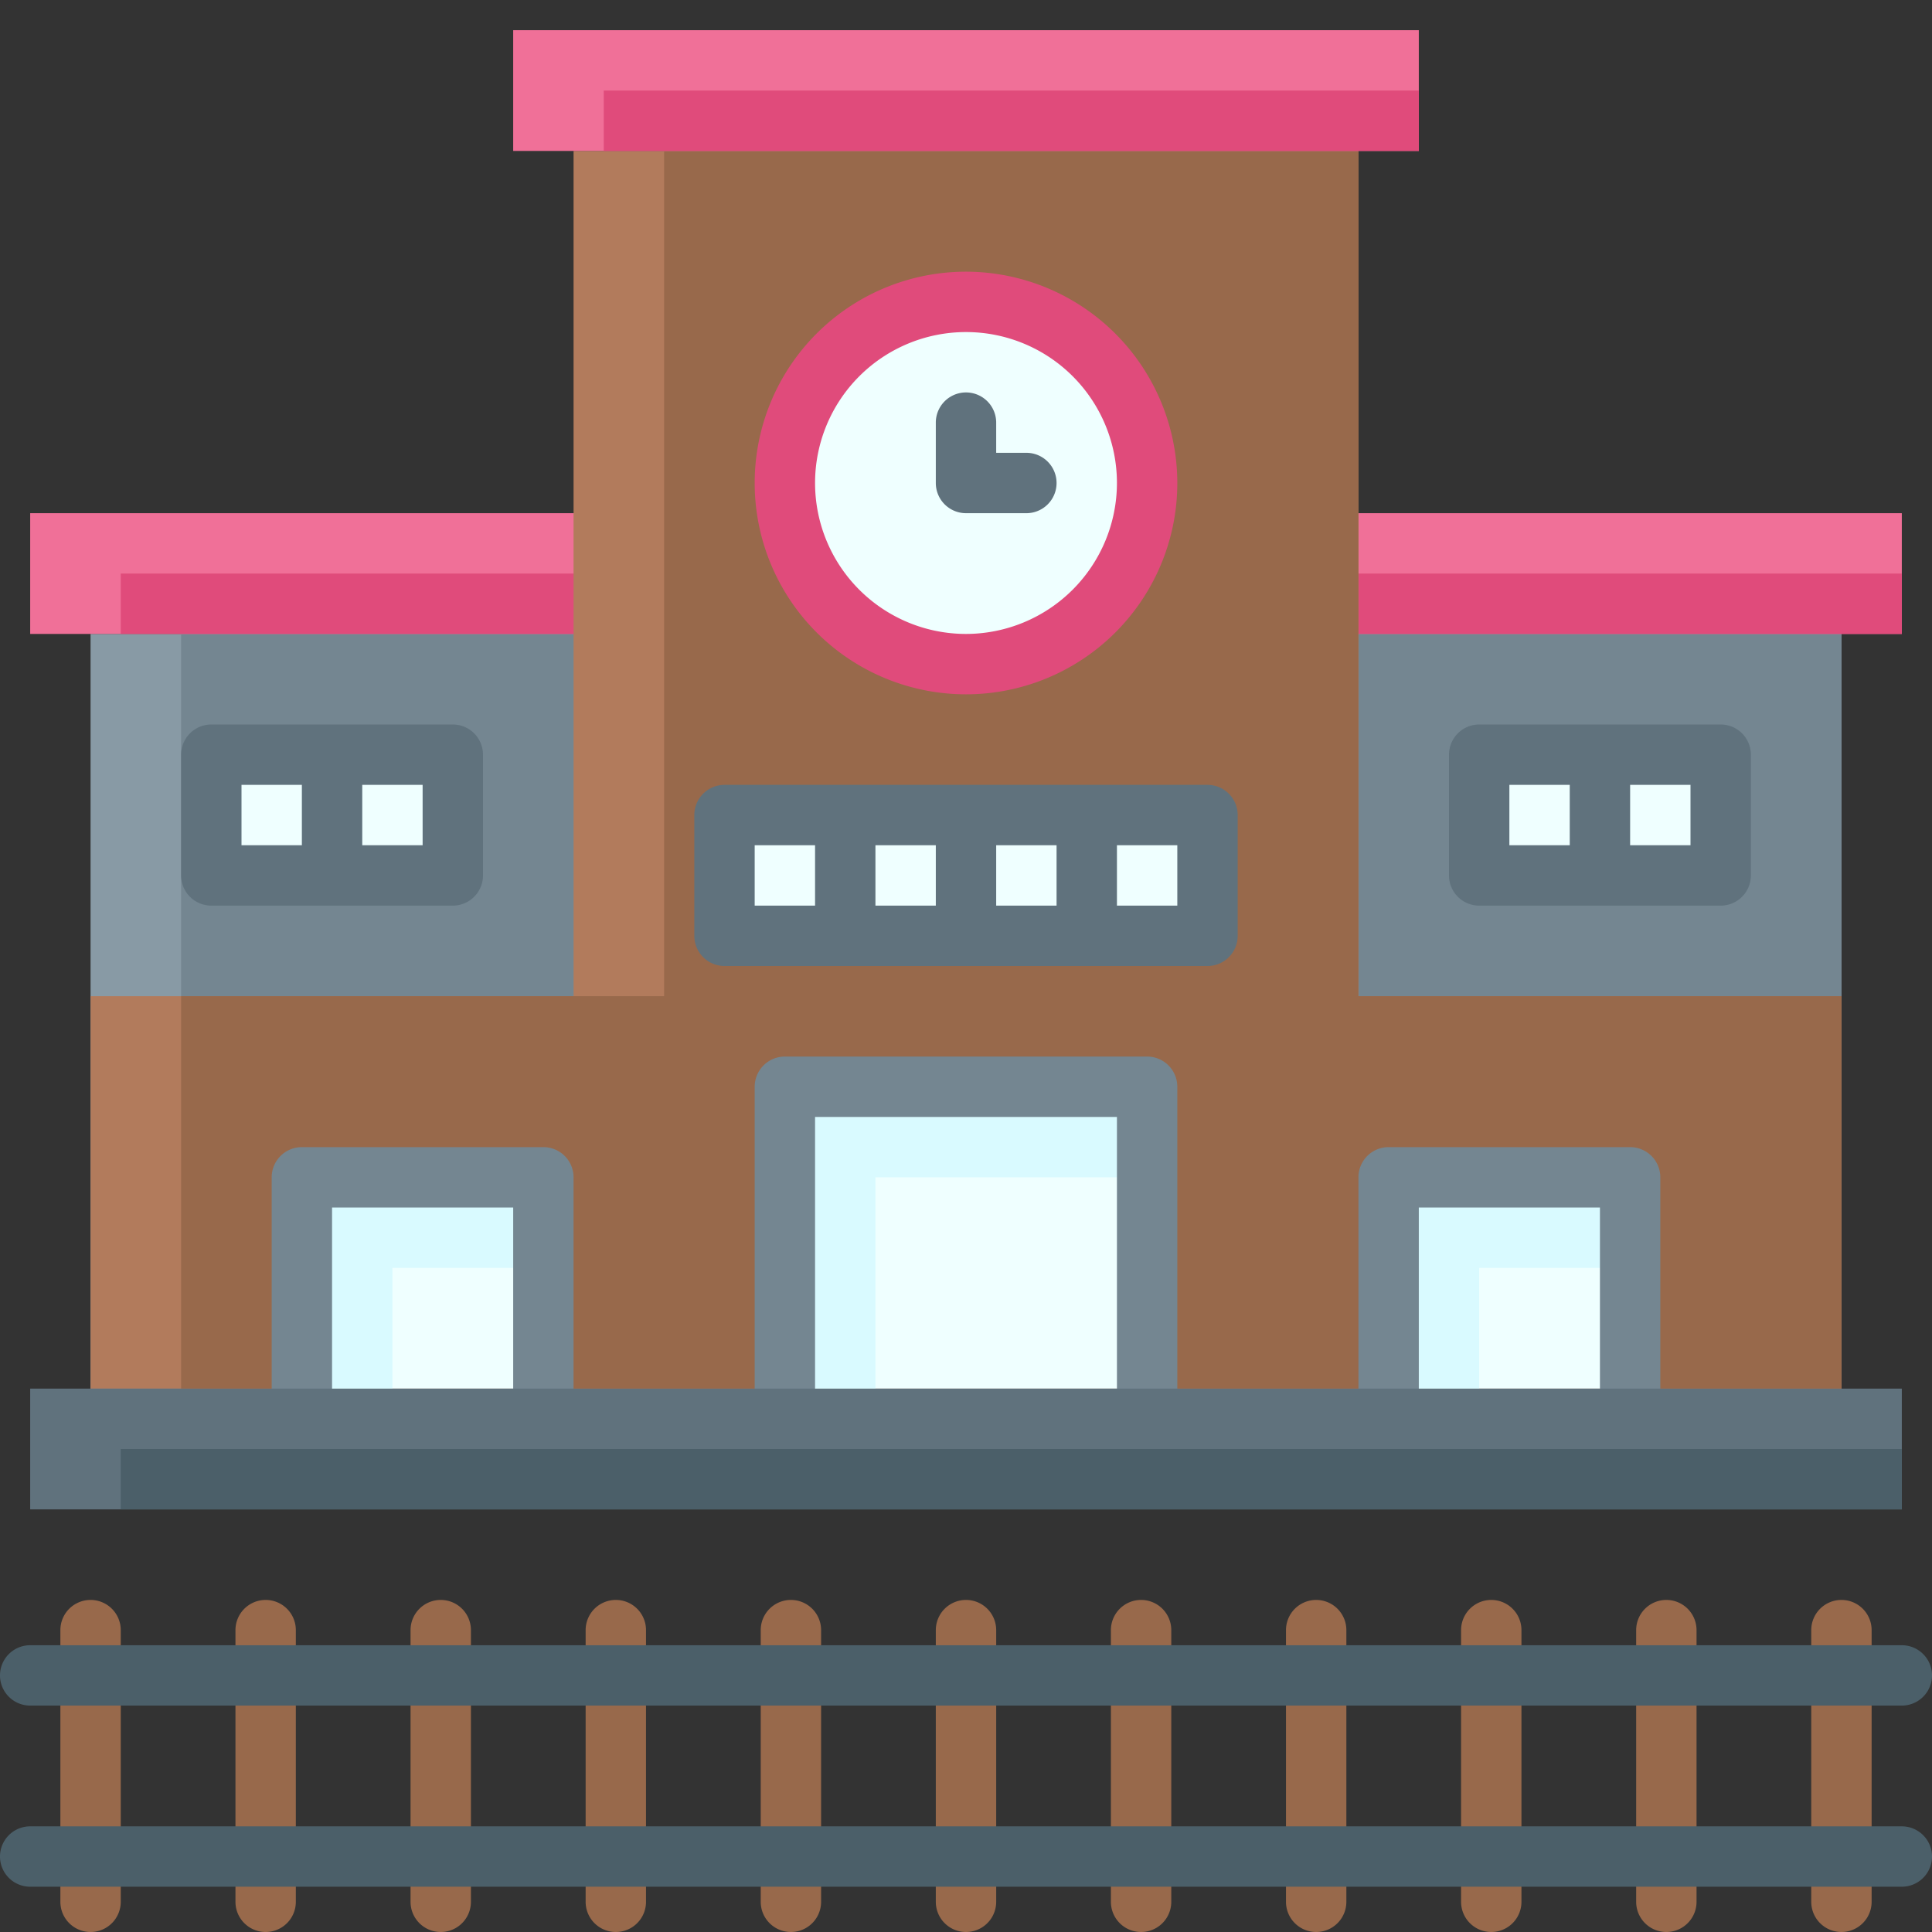 <svg viewBox="0 0 64 64" xmlns="http://www.w3.org/2000/svg"><rect x="0" y="0" width="64" height="64" fill="#333333" stroke="none"/><g><path d="M3 21h58v25H3z" fill="#889aa5"></path><path d="M6 21h55v25H6z" fill="#748691"></path><path d="M1 17h62v4H1z" fill="#f07098"></path><path d="M4 19h59v2H4z" fill="#e04b7b"></path><path d="M53 25h4v4h-4zM49 25h4v4h-4zM11 29H7v-4h4zM15 29h-4v-4h4z" fill="#efffff"></path><path d="M45 33V5H19v28H3v13h58V33z" fill="#b27b5c"></path><path d="M45 33V5H22v28H6v13h55V33z" fill="#98694b"></path><circle cx="32" cy="16" fill="#efffff" r="6"></circle><path d="M28 27h4v4h-4zM32 27h4v4h-4zM36 27h4v4h-4zM24 27h4v4h-4z" fill="#efffff"></path><path d="M48 25v4a1 1 0 0 0 1 1h8a1 1 0 0 0 1-1v-4a1 1 0 0 0-1-1h-8a1 1 0 0 0-1 1zm4 3h-2v-2h2zm4 0h-2v-2h2zM6 25v4a1 1 0 0 0 1 1h8a1 1 0 0 0 1-1v-4a1 1 0 0 0-1-1H7a1 1 0 0 0-1 1zm4 3H8v-2h2zm4-2v2h-2v-2zM23 27v4a1 1 0 0 0 1 1h16a1 1 0 0 0 1-1v-4a1 1 0 0 0-1-1H24a1 1 0 0 0-1 1zm4 3h-2v-2h2zm4 0h-2v-2h2zm4 0h-2v-2h2zm4-2v2h-2v-2zM34 15h-1v-1a1 1 0 0 0-2 0v2a1 1 0 0 0 1 1h2a1 1 0 0 0 0-2z" fill="#60727d"></path><path d="M17 1h30v4H17z" fill="#f07098"></path><path d="M20 3h27v2H20z" fill="#e04b7b"></path><path d="M26 36h12v10H26z" fill="#efffff"></path><path d="M26 36v10h3v-7h9v-3z" fill="#d9faff"></path><path d="M46 39h8v7h-8z" fill="#efffff"></path><path d="M46 39v7h3v-4h5v-3z" fill="#d9faff"></path><path d="M18 46h-8v-7h8z" fill="#efffff"></path><path d="M10 39v7h3v-4h5v-3z" fill="#d9faff"></path><path d="M38 35H26a1 1 0 0 0-1 1v12a1 1 0 0 0 1 1h12a1 1 0 0 0 1-1V36a1 1 0 0 0-1-1zm-1 12H27V37h10zM54 38h-8a1 1 0 0 0-1 1v9a1 1 0 0 0 1 1h8a1 1 0 0 0 1-1v-9a1 1 0 0 0-1-1zm-1 9h-6v-7h6zM18 38h-8a1 1 0 0 0-1 1v9a1 1 0 0 0 1 1h8a1 1 0 0 0 1-1v-9a1 1 0 0 0-1-1zm-1 9h-6v-7h6z" fill="#748691"></path><path d="M1 46h62v4H1z" fill="#60727d"></path><path d="M4 48h59v2H4z" fill="#4b5f69"></path><path d="M32 9a7 7 0 1 0 7 7 7.008 7.008 0 0 0-7-7zm0 12a5 5 0 1 1 5-5 5.006 5.006 0 0 1-5 5z" fill="#e04b7b"></path><g fill="#98694b"><path d="M61 53a1 1 0 0 0-1 1v9a1 1 0 0 0 2 0v-9a1 1 0 0 0-1-1zM55.2 53a1 1 0 0 0-1 1v9a1 1 0 0 0 2 0v-9a1 1 0 0 0-1-1zM49.4 53a1 1 0 0 0-1 1v9a1 1 0 0 0 2 0v-9a1 1 0 0 0-1-1zM43.6 53a1 1 0 0 0-1 1v9a1 1 0 0 0 2 0v-9a1 1 0 0 0-1-1zM37.8 53a1 1 0 0 0-1 1v9a1 1 0 0 0 2 0v-9a1 1 0 0 0-1-1zM32 53a1 1 0 0 0-1 1v9a1 1 0 0 0 2 0v-9a1 1 0 0 0-1-1zM26.2 53a1 1 0 0 0-1 1v9a1 1 0 0 0 2 0v-9a1 1 0 0 0-1-1zM20.4 53a1 1 0 0 0-1 1v9a1 1 0 0 0 2 0v-9a1 1 0 0 0-1-1zM14.6 53a1 1 0 0 0-1 1v9a1 1 0 0 0 2 0v-9a1 1 0 0 0-1-1zM8.8 53a1 1 0 0 0-1 1v9a1 1 0 1 0 2 0v-9a1 1 0 0 0-1-1zM3 53a1 1 0 0 0-1 1v9a1 1 0 0 0 2 0v-9a1 1 0 0 0-1-1z" fill="#98694b"></path></g><path d="M1 56.5h62a1 1 0 0 0 0-2H1a1 1 0 0 0 0 2zM63 60.5H1a1 1 0 0 0 0 2h62a1 1 0 0 0 0-2z" fill="#4b5f69"></path></g></svg>